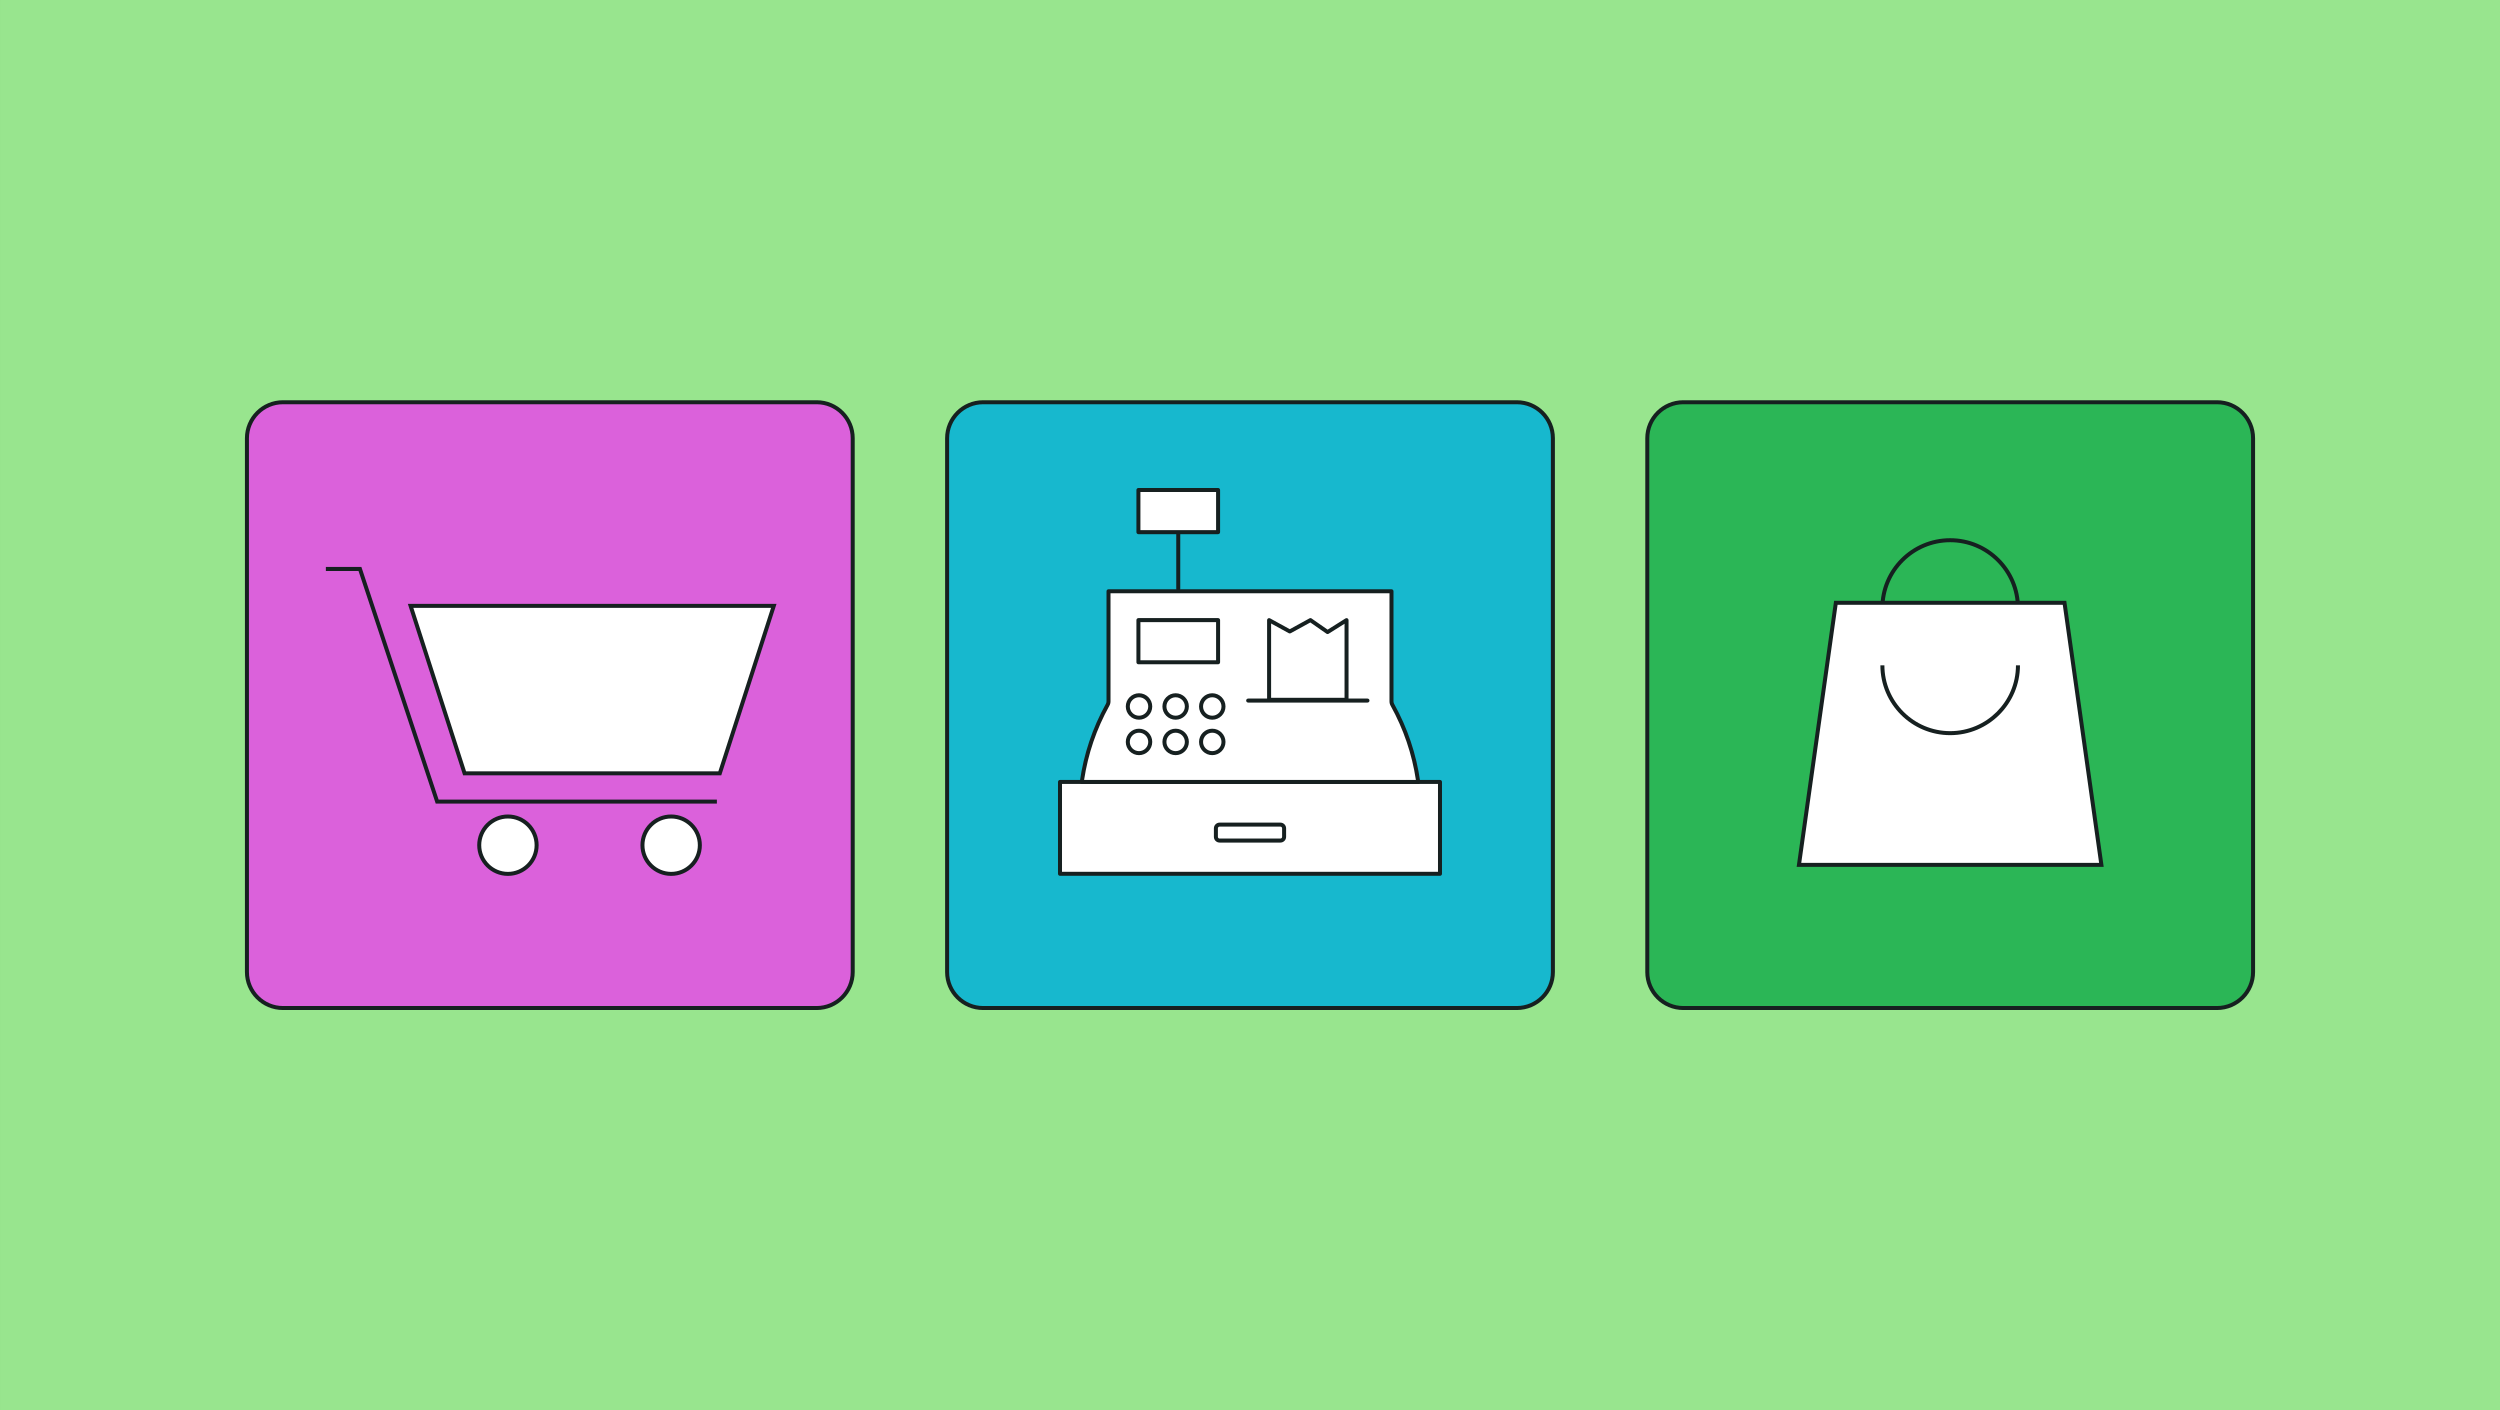 <svg xmlns="http://www.w3.org/2000/svg" width="780" height="440" viewBox="0 0 780 440"><rect x="0" y="0" width="780" height="440" fill="#333333" stroke="none"/><defs><style>.d{fill:#fff;}.e{fill:#db61db;}.f{fill:#98e58e;}.g{fill:#162020;}.h{fill:#2bb656;}.i{fill:#17b8ce;}</style></defs><g id="a"><rect class="f" x=".002" y=".001" width="780" height="440"></rect></g><g id="b"><g><g><rect class="i" x="295.498" y="125.498" width="189.004" height="189.004" rx="11.234" ry="11.234"></rect><path class="g" d="M473.269,315.127h-166.537c-6.539,0-11.858-5.319-11.858-11.858V136.732c0-6.539,5.319-11.859,11.858-11.859h166.537c6.539,0,11.858,5.32,11.858,11.859v166.537c0,6.539-5.319,11.858-11.858,11.858ZM306.731,126.123c-5.85,0-10.608,4.759-10.608,10.609v166.537c0,5.85,4.759,10.608,10.608,10.608h166.537c5.85,0,10.608-4.759,10.608-10.608V136.732c0-5.85-4.759-10.609-10.608-10.609h-166.537Z"></path></g><g><g><rect class="d" x="330.722" y="243.968" width="118.556" height="28.661"></rect><path class="g" d="M449.278,273.254h-118.557c-.166,0-.325-.065-.442-.183s-.183-.276-.183-.442l.001-28.661c0-.345,.28-.625,.625-.625h118.556c.345,0,.625,.28,.625,.625v28.661c0,.345-.28,.625-.625,.625Zm-117.932-1.25h117.307v-27.411h-117.306l-.001,27.411Z"></path></g><g><g><line class="d" x1="367.614" y1="163.288" x2="367.614" y2="183.745"></line><path class="g" d="M367.614,184.371c-.345,0-.625-.28-.625-.625v-20.457c0-.345,.28-.625,.625-.625s.625,.28,.625,.625v20.457c0,.345-.28,.625-.625,.625Z"></path></g><g><path class="d" d="M345.563,219.923c.191-.33,.292-.705,.292-1.087v-34.364s88.29,0,88.29,0v34.364c-0,.382,.101,.757,.292,1.087,4.133,7.454,6.861,15.605,8.048,24.045h-104.969c1.187-8.44,3.915-16.591,8.047-24.045Z"></path><path class="g" d="M442.484,244.593h-104.969c-.181,0-.352-.078-.472-.215s-.173-.318-.147-.497c1.202-8.549,3.934-16.712,8.119-24.261l.006-.01c.136-.234,.208-.502,.208-.773v-34.364c0-.345,.28-.625,.625-.625h88.29c.345,0,.625,.28,.625,.625v34.364c0,.272,.072,.539,.208,.773,4.192,7.561,6.924,15.724,8.126,24.271,.025,.179-.028,.36-.147,.497s-.291,.215-.472,.215Zm-104.246-1.25h103.523c-1.23-8.137-3.876-15.91-7.872-23.117-.24-.414-.37-.898-.37-1.39v-33.739h-87.04v33.739c0,.489-.129,.972-.373,1.395-3.993,7.204-6.639,14.976-7.868,23.112Z"></path></g><g><rect class="d" x="355.186" y="152.879" width="24.857" height="13.156"></rect><path class="g" d="M380.043,166.66h-24.857c-.345,0-.625-.28-.625-.625v-13.156c0-.345,.28-.625,.625-.625h24.857c.345,0,.625,.28,.625,.625v13.156c0,.345-.28,.625-.625,.625Zm-24.232-1.25h23.607v-11.906h-23.607v11.906Z"></path></g><g><rect class="d" x="355.186" y="193.473" width="24.857" height="13.156"></rect><path class="g" d="M380.043,207.253h-24.857c-.345,0-.625-.28-.625-.625v-13.156c0-.345,.28-.625,.625-.625h24.857c.345,0,.625,.28,.625,.625v13.156c0,.345-.28,.625-.625,.625Zm-24.232-1.25h23.607v-11.906h-23.607v11.906Z"></path></g><g><polygon class="d" points="420.122 193.474 420.122 218.331 395.959 218.331 395.959 193.474 402.409 197.015 408.86 193.474 414.204 197.199 420.122 193.474"></polygon><path class="g" d="M420.122,218.956h-24.163c-.345,0-.625-.28-.625-.625v-24.857c0-.221,.116-.425,.307-.538,.19-.112,.425-.116,.619-.01l6.149,3.377,6.149-3.377c.207-.115,.462-.102,.658,.035l5.005,3.489,5.567-3.505c.192-.121,.436-.128,.635-.019,.199,.11,.323,.32,.323,.547v24.857c0,.345-.28,.625-.625,.625Zm-23.538-1.25h22.913v-23.1l-4.96,3.123c-.211,.135-.483,.128-.69-.016l-5.026-3.504-6.11,3.355c-.188,.102-.414,.102-.602,0l-5.524-3.033v23.176Z"></path></g><g><line class="d" x1="426.655" y1="218.577" x2="389.426" y2="218.577"></line><path class="g" d="M426.655,219.203h-37.228c-.345,0-.625-.28-.625-.625s.28-.625,.625-.625h37.228c.345,0,.625,.28,.625,.625s-.28,.625-.625,.625Z"></path></g><g><g><g><circle class="d" cx="378.227" cy="220.421" r="3.502"></circle><path class="g" d="M378.227,224.548c-2.275,0-4.126-1.852-4.126-4.127s1.851-4.127,4.126-4.127,4.127,1.851,4.127,4.127-1.852,4.127-4.127,4.127Zm0-7.003c-1.586,0-2.876,1.29-2.876,2.877s1.29,2.877,2.876,2.877,2.877-1.291,2.877-2.877-1.291-2.877-2.877-2.877Z"></path></g><g><circle class="d" cx="366.8" cy="220.421" r="3.502"></circle><path class="g" d="M366.8,224.548c-2.275,0-4.126-1.852-4.126-4.127s1.851-4.127,4.126-4.127,4.127,1.851,4.127,4.127-1.852,4.127-4.127,4.127Zm0-7.003c-1.586,0-2.876,1.29-2.876,2.877s1.29,2.877,2.876,2.877,2.877-1.291,2.877-2.877-1.291-2.877-2.877-2.877Z"></path></g><g><circle class="d" cx="355.374" cy="220.421" r="3.502"></circle><path class="g" d="M355.374,224.548c-2.275,0-4.127-1.852-4.127-4.127s1.852-4.127,4.127-4.127,4.126,1.851,4.126,4.127-1.851,4.127-4.126,4.127Zm0-7.003c-1.586,0-2.877,1.29-2.877,2.877s1.291,2.877,2.877,2.877,2.876-1.291,2.876-2.877-1.29-2.877-2.876-2.877Z"></path></g></g><g><g><circle class="d" cx="378.227" cy="231.479" r="3.502"></circle><path class="g" d="M378.227,235.606c-2.275,0-4.126-1.851-4.126-4.126s1.851-4.127,4.126-4.127,4.127,1.852,4.127,4.127-1.852,4.126-4.127,4.126Zm0-7.003c-1.586,0-2.876,1.291-2.876,2.877s1.29,2.876,2.876,2.876,2.877-1.29,2.877-2.876-1.291-2.877-2.877-2.877Z"></path></g><g><circle class="d" cx="366.8" cy="231.479" r="3.502"></circle><path class="g" d="M366.8,235.606c-2.275,0-4.126-1.851-4.126-4.126s1.851-4.127,4.126-4.127,4.127,1.852,4.127,4.127-1.852,4.126-4.127,4.126Zm0-7.003c-1.586,0-2.876,1.291-2.876,2.877s1.29,2.876,2.876,2.876,2.877-1.29,2.877-2.876-1.291-2.877-2.877-2.877Z"></path></g><g><circle class="d" cx="355.374" cy="231.479" r="3.502"></circle><path class="g" d="M355.374,235.606c-2.275,0-4.127-1.851-4.127-4.126s1.852-4.127,4.127-4.127,4.126,1.852,4.126,4.127-1.851,4.126-4.126,4.126Zm0-7.003c-1.586,0-2.877,1.291-2.877,2.877s1.291,2.876,2.877,2.876,2.876-1.29,2.876-2.876-1.29-2.877-2.876-2.877Z"></path></g></g></g></g><g><rect class="d" x="379.359" y="257.281" width="21.281" height="4.976" rx="1.149" ry="1.149" transform="translate(780 519.538) rotate(180)"></rect><path class="g" d="M399.491,262.882h-18.982c-.979,0-1.774-.796-1.774-1.773v-2.679c0-.978,.796-1.773,1.774-1.773h18.982c.979,0,1.774,.796,1.774,1.773v2.679c0,.978-.796,1.773-1.774,1.773Zm-18.982-4.976c-.289,0-.524,.234-.524,.523v2.679c0,.289,.235,.523,.524,.523h18.982c.289,0,.524-.234,.524-.523v-2.679c0-.289-.235-.523-.524-.523h-18.982Z"></path></g></g></g><g><g><rect class="e" x="77.043" y="125.498" width="189.004" height="189.004" rx="11.234" ry="11.234"></rect><path class="g" d="M254.812,315.127H88.276c-6.539,0-11.858-5.319-11.858-11.858V136.732c0-6.539,5.319-11.859,11.858-11.859H254.812c6.539,0,11.859,5.32,11.859,11.859v166.537c0,6.539-5.32,11.858-11.859,11.858ZM88.276,126.123c-5.85,0-10.608,4.759-10.608,10.609v166.537c0,5.85,4.759,10.608,10.608,10.608H254.812c5.85,0,10.609-4.759,10.609-10.608V136.732c0-5.85-4.76-10.609-10.609-10.609H88.276Z"></path></g><g><g><path class="d" d="M144.949,241.282h79.63l16.841-52.244h-113.311l16.841,52.244Z"></path><path class="g" d="M225.034,241.907h-80.54l-17.244-53.495h115.028l-17.244,53.495Zm-79.63-1.25h78.72l16.438-50.995h-111.595l16.438,50.995Z"></path></g><polygon class="g" points="223.668 250.716 135.941 250.716 135.8 250.288 111.855 178.143 101.67 178.143 101.67 176.893 112.757 176.893 112.898 177.321 136.844 249.466 223.668 249.466 223.668 250.716"></polygon><g><circle class="d" cx="158.472" cy="263.7" r="8.954"></circle><path class="g" d="M158.472,273.279c-5.282,0-9.579-4.297-9.579-9.579s4.297-9.579,9.579-9.579,9.579,4.297,9.579,9.579-4.297,9.579-9.579,9.579Zm0-17.908c-4.593,0-8.329,3.736-8.329,8.329s3.736,8.329,8.329,8.329,8.329-3.736,8.329-8.329-3.736-8.329-8.329-8.329Z"></path></g><g><circle class="d" cx="209.398" cy="263.7" r="8.954"></circle><path class="g" d="M209.398,273.279c-5.282,0-9.579-4.297-9.579-9.579s4.297-9.579,9.579-9.579,9.579,4.297,9.579,9.579-4.297,9.579-9.579,9.579Zm0-17.908c-4.593,0-8.329,3.736-8.329,8.329s3.736,8.329,8.329,8.329,8.329-3.736,8.329-8.329-3.736-8.329-8.329-8.329Z"></path></g></g></g><g><g><rect class="h" x="513.953" y="125.498" width="189.004" height="189.004" rx="11.234" ry="11.234"></rect><path class="g" d="M691.724,315.127h-166.536c-6.539,0-11.859-5.319-11.859-11.858V136.732c0-6.539,5.32-11.859,11.859-11.859h166.536c6.539,0,11.858,5.32,11.858,11.859v166.537c0,6.539-5.319,11.858-11.858,11.858Zm-166.536-189.004c-5.85,0-10.609,4.759-10.609,10.609v166.537c0,5.85,4.76,10.608,10.609,10.608h166.536c5.85,0,10.608-4.759,10.608-10.608V136.732c0-5.85-4.759-10.609-10.608-10.609h-166.536Z"></path></g><g><path class="g" d="M630.231,189.697h-1.25c0-11.318-9.208-20.526-20.526-20.526s-20.525,9.208-20.525,20.526h-1.25c0-12.007,9.769-21.776,21.775-21.776s21.776,9.769,21.776,21.776Z"></path><g><polygon class="d" points="655.638 269.845 561.273 269.845 572.783 188.07 644.128 188.07 655.638 269.845"></polygon><path class="g" d="M656.356,270.471h-95.803l.1-.712,11.586-82.314h72.432l.076,.538,11.609,82.487Zm-94.365-1.25h92.928l-11.334-80.525h-70.26l-11.334,80.525Z"></path></g><g><path class="d" d="M629.606,207.594c0,11.681-9.47,21.151-21.151,21.151s-21.151-9.47-21.151-21.151"></path><path class="g" d="M608.455,229.369c-12.007,0-21.775-9.769-21.775-21.775h1.25c0,11.318,9.208,20.525,20.525,20.525s20.526-9.207,20.526-20.525h1.25c0,12.007-9.769,21.775-21.776,21.775Z"></path></g></g></g></g></svg>